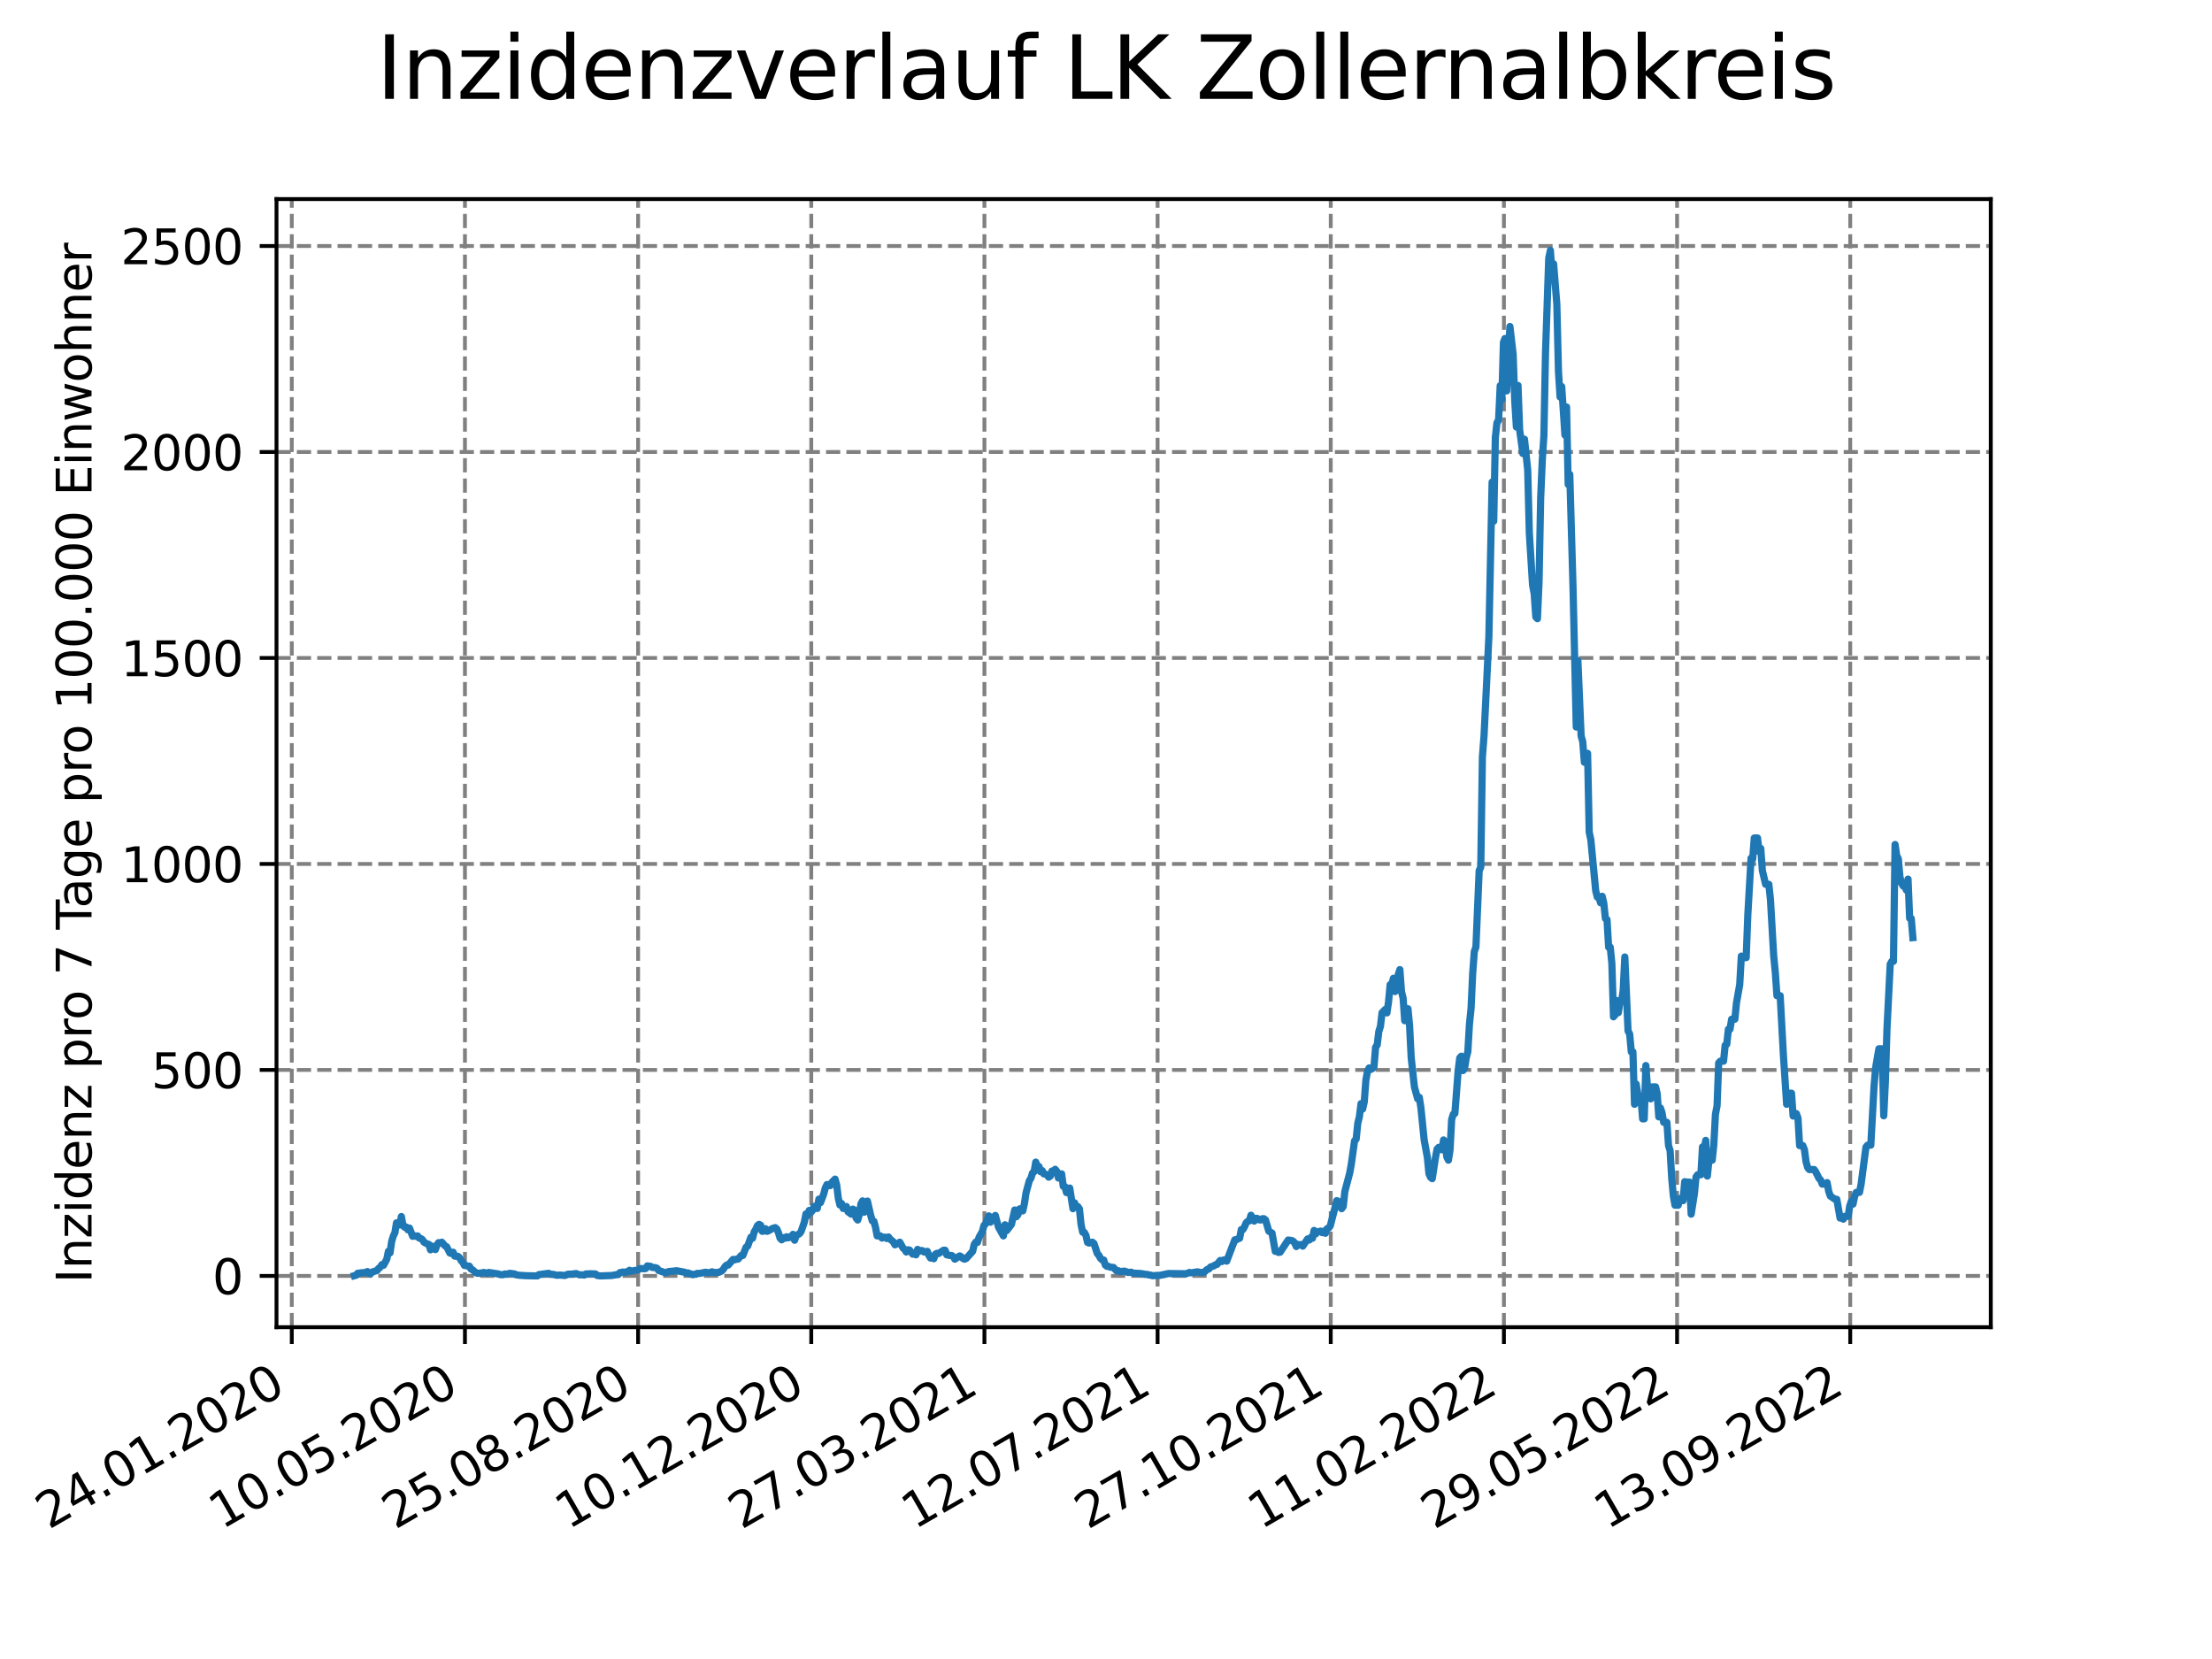 <?xml version="1.0" encoding="utf-8" standalone="no"?>
<!DOCTYPE svg PUBLIC "-//W3C//DTD SVG 1.1//EN"
  "http://www.w3.org/Graphics/SVG/1.1/DTD/svg11.dtd">
<svg xmlns:xlink="http://www.w3.org/1999/xlink" width="460.8pt" height="345.6pt" viewBox="0 0 460.8 345.6" xmlns="http://www.w3.org/2000/svg" version="1.1">
 <defs>
  <style type="text/css">*{stroke-linejoin: round; stroke-linecap: butt}</style>
 </defs>
 <g id="figure_1">
  <g id="patch_1">
   <path d="M 0 345.6 
L 460.8 345.6 
L 460.8 0 
L 0 0 
z
" style="fill: #ffffff"/>
  </g>
  <g id="axes_1">
   <g id="patch_2">
    <path d="M 57.6 276.48 
L 414.72 276.48 
L 414.72 41.472 
L 57.6 41.472 
z
" style="fill: #ffffff"/>
   </g>
   <g id="matplotlib.axis_1">
    <g id="xtick_1">
     <g id="line2d_1">
      <path d="M 60.783 276.48 
L 60.783 41.472 
" clip-path="url(#p3f0495e684)" style="fill: none; stroke-dasharray: 2.96,1.28; stroke-dashoffset: 0; stroke: #808080; stroke-width: 0.8"/>
     </g>
     <g id="line2d_2">
      <defs>
       <path id="me826788be0" d="M 0 0 
L 0 3.5 
" style="stroke: #000000; stroke-width: 0.8"/>
      </defs>
      <g>
       <use xlink:href="#me826788be0" x="60.783" y="276.48" style="stroke: #000000; stroke-width: 0.8"/>
      </g>
     </g>
     <g id="text_1">
      <!-- 24.01.2020 -->
      <g transform="translate(10.158 318.689) rotate(-30) scale(0.1 -0.1)">
       <defs>
        <path id="DejaVuSans-32" d="M 1228 531 
L 3431 531 
L 3431 0 
L 469 0 
L 469 531 
Q 828 903 1448 1529 
Q 2069 2156 2228 2338 
Q 2531 2678 2651 2914 
Q 2772 3150 2772 3378 
Q 2772 3750 2511 3984 
Q 2250 4219 1831 4219 
Q 1534 4219 1204 4116 
Q 875 4013 500 3803 
L 500 4441 
Q 881 4594 1212 4672 
Q 1544 4750 1819 4750 
Q 2544 4750 2975 4387 
Q 3406 4025 3406 3419 
Q 3406 3131 3298 2873 
Q 3191 2616 2906 2266 
Q 2828 2175 2409 1742 
Q 1991 1309 1228 531 
z
" transform="scale(0.016)"/>
        <path id="DejaVuSans-34" d="M 2419 4116 
L 825 1625 
L 2419 1625 
L 2419 4116 
z
M 2253 4666 
L 3047 4666 
L 3047 1625 
L 3713 1625 
L 3713 1100 
L 3047 1100 
L 3047 0 
L 2419 0 
L 2419 1100 
L 313 1100 
L 313 1709 
L 2253 4666 
z
" transform="scale(0.016)"/>
        <path id="DejaVuSans-2e" d="M 684 794 
L 1344 794 
L 1344 0 
L 684 0 
L 684 794 
z
" transform="scale(0.016)"/>
        <path id="DejaVuSans-30" d="M 2034 4250 
Q 1547 4250 1301 3770 
Q 1056 3291 1056 2328 
Q 1056 1369 1301 889 
Q 1547 409 2034 409 
Q 2525 409 2770 889 
Q 3016 1369 3016 2328 
Q 3016 3291 2770 3770 
Q 2525 4250 2034 4250 
z
M 2034 4750 
Q 2819 4750 3233 4129 
Q 3647 3509 3647 2328 
Q 3647 1150 3233 529 
Q 2819 -91 2034 -91 
Q 1250 -91 836 529 
Q 422 1150 422 2328 
Q 422 3509 836 4129 
Q 1250 4750 2034 4750 
z
" transform="scale(0.016)"/>
        <path id="DejaVuSans-31" d="M 794 531 
L 1825 531 
L 1825 4091 
L 703 3866 
L 703 4441 
L 1819 4666 
L 2450 4666 
L 2450 531 
L 3481 531 
L 3481 0 
L 794 0 
L 794 531 
z
" transform="scale(0.016)"/>
       </defs>
       <use xlink:href="#DejaVuSans-32"/>
       <use xlink:href="#DejaVuSans-34" x="63.623"/>
       <use xlink:href="#DejaVuSans-2e" x="127.246"/>
       <use xlink:href="#DejaVuSans-30" x="159.033"/>
       <use xlink:href="#DejaVuSans-31" x="222.656"/>
       <use xlink:href="#DejaVuSans-2e" x="286.279"/>
       <use xlink:href="#DejaVuSans-32" x="318.066"/>
       <use xlink:href="#DejaVuSans-30" x="381.689"/>
       <use xlink:href="#DejaVuSans-32" x="445.312"/>
       <use xlink:href="#DejaVuSans-30" x="508.936"/>
      </g>
     </g>
    </g>
    <g id="xtick_2">
     <g id="line2d_3">
      <path d="M 96.856 276.48 
L 96.856 41.472 
" clip-path="url(#p3f0495e684)" style="fill: none; stroke-dasharray: 2.96,1.28; stroke-dashoffset: 0; stroke: #808080; stroke-width: 0.8"/>
     </g>
     <g id="line2d_4">
      <g>
       <use xlink:href="#me826788be0" x="96.856" y="276.48" style="stroke: #000000; stroke-width: 0.8"/>
      </g>
     </g>
     <g id="text_2">
      <!-- 10.05.2020 -->
      <g transform="translate(46.231 318.689) rotate(-30) scale(0.1 -0.1)">
       <defs>
        <path id="DejaVuSans-35" d="M 691 4666 
L 3169 4666 
L 3169 4134 
L 1269 4134 
L 1269 2991 
Q 1406 3038 1543 3061 
Q 1681 3084 1819 3084 
Q 2600 3084 3056 2656 
Q 3513 2228 3513 1497 
Q 3513 744 3044 326 
Q 2575 -91 1722 -91 
Q 1428 -91 1123 -41 
Q 819 9 494 109 
L 494 744 
Q 775 591 1075 516 
Q 1375 441 1709 441 
Q 2250 441 2565 725 
Q 2881 1009 2881 1497 
Q 2881 1984 2565 2268 
Q 2250 2553 1709 2553 
Q 1456 2553 1204 2497 
Q 953 2441 691 2322 
L 691 4666 
z
" transform="scale(0.016)"/>
       </defs>
       <use xlink:href="#DejaVuSans-31"/>
       <use xlink:href="#DejaVuSans-30" x="63.623"/>
       <use xlink:href="#DejaVuSans-2e" x="127.246"/>
       <use xlink:href="#DejaVuSans-30" x="159.033"/>
       <use xlink:href="#DejaVuSans-35" x="222.656"/>
       <use xlink:href="#DejaVuSans-2e" x="286.279"/>
       <use xlink:href="#DejaVuSans-32" x="318.066"/>
       <use xlink:href="#DejaVuSans-30" x="381.689"/>
       <use xlink:href="#DejaVuSans-32" x="445.312"/>
       <use xlink:href="#DejaVuSans-30" x="508.936"/>
      </g>
     </g>
    </g>
    <g id="xtick_3">
     <g id="line2d_5">
      <path d="M 132.929 276.48 
L 132.929 41.472 
" clip-path="url(#p3f0495e684)" style="fill: none; stroke-dasharray: 2.96,1.28; stroke-dashoffset: 0; stroke: #808080; stroke-width: 0.8"/>
     </g>
     <g id="line2d_6">
      <g>
       <use xlink:href="#me826788be0" x="132.929" y="276.48" style="stroke: #000000; stroke-width: 0.8"/>
      </g>
     </g>
     <g id="text_3">
      <!-- 25.08.2020 -->
      <g transform="translate(82.303 318.689) rotate(-30) scale(0.1 -0.1)">
       <defs>
        <path id="DejaVuSans-38" d="M 2034 2216 
Q 1584 2216 1326 1975 
Q 1069 1734 1069 1313 
Q 1069 891 1326 650 
Q 1584 409 2034 409 
Q 2484 409 2743 651 
Q 3003 894 3003 1313 
Q 3003 1734 2745 1975 
Q 2488 2216 2034 2216 
z
M 1403 2484 
Q 997 2584 770 2862 
Q 544 3141 544 3541 
Q 544 4100 942 4425 
Q 1341 4750 2034 4750 
Q 2731 4750 3128 4425 
Q 3525 4100 3525 3541 
Q 3525 3141 3298 2862 
Q 3072 2584 2669 2484 
Q 3125 2378 3379 2068 
Q 3634 1759 3634 1313 
Q 3634 634 3220 271 
Q 2806 -91 2034 -91 
Q 1263 -91 848 271 
Q 434 634 434 1313 
Q 434 1759 690 2068 
Q 947 2378 1403 2484 
z
M 1172 3481 
Q 1172 3119 1398 2916 
Q 1625 2713 2034 2713 
Q 2441 2713 2670 2916 
Q 2900 3119 2900 3481 
Q 2900 3844 2670 4047 
Q 2441 4250 2034 4250 
Q 1625 4250 1398 4047 
Q 1172 3844 1172 3481 
z
" transform="scale(0.016)"/>
       </defs>
       <use xlink:href="#DejaVuSans-32"/>
       <use xlink:href="#DejaVuSans-35" x="63.623"/>
       <use xlink:href="#DejaVuSans-2e" x="127.246"/>
       <use xlink:href="#DejaVuSans-30" x="159.033"/>
       <use xlink:href="#DejaVuSans-38" x="222.656"/>
       <use xlink:href="#DejaVuSans-2e" x="286.279"/>
       <use xlink:href="#DejaVuSans-32" x="318.066"/>
       <use xlink:href="#DejaVuSans-30" x="381.689"/>
       <use xlink:href="#DejaVuSans-32" x="445.312"/>
       <use xlink:href="#DejaVuSans-30" x="508.936"/>
      </g>
     </g>
    </g>
    <g id="xtick_4">
     <g id="line2d_7">
      <path d="M 169.001 276.48 
L 169.001 41.472 
" clip-path="url(#p3f0495e684)" style="fill: none; stroke-dasharray: 2.96,1.28; stroke-dashoffset: 0; stroke: #808080; stroke-width: 0.8"/>
     </g>
     <g id="line2d_8">
      <g>
       <use xlink:href="#me826788be0" x="169.001" y="276.48" style="stroke: #000000; stroke-width: 0.8"/>
      </g>
     </g>
     <g id="text_4">
      <!-- 10.12.2020 -->
      <g transform="translate(118.376 318.689) rotate(-30) scale(0.1 -0.1)">
       <use xlink:href="#DejaVuSans-31"/>
       <use xlink:href="#DejaVuSans-30" x="63.623"/>
       <use xlink:href="#DejaVuSans-2e" x="127.246"/>
       <use xlink:href="#DejaVuSans-31" x="159.033"/>
       <use xlink:href="#DejaVuSans-32" x="222.656"/>
       <use xlink:href="#DejaVuSans-2e" x="286.279"/>
       <use xlink:href="#DejaVuSans-32" x="318.066"/>
       <use xlink:href="#DejaVuSans-30" x="381.689"/>
       <use xlink:href="#DejaVuSans-32" x="445.312"/>
       <use xlink:href="#DejaVuSans-30" x="508.936"/>
      </g>
     </g>
    </g>
    <g id="xtick_5">
     <g id="line2d_9">
      <path d="M 205.074 276.48 
L 205.074 41.472 
" clip-path="url(#p3f0495e684)" style="fill: none; stroke-dasharray: 2.96,1.28; stroke-dashoffset: 0; stroke: #808080; stroke-width: 0.8"/>
     </g>
     <g id="line2d_10">
      <g>
       <use xlink:href="#me826788be0" x="205.074" y="276.48" style="stroke: #000000; stroke-width: 0.8"/>
      </g>
     </g>
     <g id="text_5">
      <!-- 27.03.2021 -->
      <g transform="translate(154.449 318.689) rotate(-30) scale(0.1 -0.1)">
       <defs>
        <path id="DejaVuSans-37" d="M 525 4666 
L 3525 4666 
L 3525 4397 
L 1831 0 
L 1172 0 
L 2766 4134 
L 525 4134 
L 525 4666 
z
" transform="scale(0.016)"/>
        <path id="DejaVuSans-33" d="M 2597 2516 
Q 3050 2419 3304 2112 
Q 3559 1806 3559 1356 
Q 3559 666 3084 287 
Q 2609 -91 1734 -91 
Q 1441 -91 1130 -33 
Q 819 25 488 141 
L 488 750 
Q 750 597 1062 519 
Q 1375 441 1716 441 
Q 2309 441 2620 675 
Q 2931 909 2931 1356 
Q 2931 1769 2642 2001 
Q 2353 2234 1838 2234 
L 1294 2234 
L 1294 2753 
L 1863 2753 
Q 2328 2753 2575 2939 
Q 2822 3125 2822 3475 
Q 2822 3834 2567 4026 
Q 2313 4219 1838 4219 
Q 1578 4219 1281 4162 
Q 984 4106 628 3988 
L 628 4550 
Q 988 4650 1302 4700 
Q 1616 4750 1894 4750 
Q 2613 4750 3031 4423 
Q 3450 4097 3450 3541 
Q 3450 3153 3228 2886 
Q 3006 2619 2597 2516 
z
" transform="scale(0.016)"/>
       </defs>
       <use xlink:href="#DejaVuSans-32"/>
       <use xlink:href="#DejaVuSans-37" x="63.623"/>
       <use xlink:href="#DejaVuSans-2e" x="127.246"/>
       <use xlink:href="#DejaVuSans-30" x="159.033"/>
       <use xlink:href="#DejaVuSans-33" x="222.656"/>
       <use xlink:href="#DejaVuSans-2e" x="286.279"/>
       <use xlink:href="#DejaVuSans-32" x="318.066"/>
       <use xlink:href="#DejaVuSans-30" x="381.689"/>
       <use xlink:href="#DejaVuSans-32" x="445.312"/>
       <use xlink:href="#DejaVuSans-31" x="508.936"/>
      </g>
     </g>
    </g>
    <g id="xtick_6">
     <g id="line2d_11">
      <path d="M 241.147 276.48 
L 241.147 41.472 
" clip-path="url(#p3f0495e684)" style="fill: none; stroke-dasharray: 2.96,1.28; stroke-dashoffset: 0; stroke: #808080; stroke-width: 0.8"/>
     </g>
     <g id="line2d_12">
      <g>
       <use xlink:href="#me826788be0" x="241.147" y="276.48" style="stroke: #000000; stroke-width: 0.8"/>
      </g>
     </g>
     <g id="text_6">
      <!-- 12.07.2021 -->
      <g transform="translate(190.521 318.689) rotate(-30) scale(0.1 -0.1)">
       <use xlink:href="#DejaVuSans-31"/>
       <use xlink:href="#DejaVuSans-32" x="63.623"/>
       <use xlink:href="#DejaVuSans-2e" x="127.246"/>
       <use xlink:href="#DejaVuSans-30" x="159.033"/>
       <use xlink:href="#DejaVuSans-37" x="222.656"/>
       <use xlink:href="#DejaVuSans-2e" x="286.279"/>
       <use xlink:href="#DejaVuSans-32" x="318.066"/>
       <use xlink:href="#DejaVuSans-30" x="381.689"/>
       <use xlink:href="#DejaVuSans-32" x="445.312"/>
       <use xlink:href="#DejaVuSans-31" x="508.936"/>
      </g>
     </g>
    </g>
    <g id="xtick_7">
     <g id="line2d_13">
      <path d="M 277.219 276.48 
L 277.219 41.472 
" clip-path="url(#p3f0495e684)" style="fill: none; stroke-dasharray: 2.96,1.28; stroke-dashoffset: 0; stroke: #808080; stroke-width: 0.8"/>
     </g>
     <g id="line2d_14">
      <g>
       <use xlink:href="#me826788be0" x="277.219" y="276.48" style="stroke: #000000; stroke-width: 0.8"/>
      </g>
     </g>
     <g id="text_7">
      <!-- 27.10.2021 -->
      <g transform="translate(226.594 318.689) rotate(-30) scale(0.1 -0.1)">
       <use xlink:href="#DejaVuSans-32"/>
       <use xlink:href="#DejaVuSans-37" x="63.623"/>
       <use xlink:href="#DejaVuSans-2e" x="127.246"/>
       <use xlink:href="#DejaVuSans-31" x="159.033"/>
       <use xlink:href="#DejaVuSans-30" x="222.656"/>
       <use xlink:href="#DejaVuSans-2e" x="286.279"/>
       <use xlink:href="#DejaVuSans-32" x="318.066"/>
       <use xlink:href="#DejaVuSans-30" x="381.689"/>
       <use xlink:href="#DejaVuSans-32" x="445.312"/>
       <use xlink:href="#DejaVuSans-31" x="508.936"/>
      </g>
     </g>
    </g>
    <g id="xtick_8">
     <g id="line2d_15">
      <path d="M 313.292 276.48 
L 313.292 41.472 
" clip-path="url(#p3f0495e684)" style="fill: none; stroke-dasharray: 2.96,1.28; stroke-dashoffset: 0; stroke: #808080; stroke-width: 0.8"/>
     </g>
     <g id="line2d_16">
      <g>
       <use xlink:href="#me826788be0" x="313.292" y="276.48" style="stroke: #000000; stroke-width: 0.8"/>
      </g>
     </g>
     <g id="text_8">
      <!-- 11.02.2022 -->
      <g transform="translate(262.667 318.689) rotate(-30) scale(0.1 -0.1)">
       <use xlink:href="#DejaVuSans-31"/>
       <use xlink:href="#DejaVuSans-31" x="63.623"/>
       <use xlink:href="#DejaVuSans-2e" x="127.246"/>
       <use xlink:href="#DejaVuSans-30" x="159.033"/>
       <use xlink:href="#DejaVuSans-32" x="222.656"/>
       <use xlink:href="#DejaVuSans-2e" x="286.279"/>
       <use xlink:href="#DejaVuSans-32" x="318.066"/>
       <use xlink:href="#DejaVuSans-30" x="381.689"/>
       <use xlink:href="#DejaVuSans-32" x="445.312"/>
       <use xlink:href="#DejaVuSans-32" x="508.936"/>
      </g>
     </g>
    </g>
    <g id="xtick_9">
     <g id="line2d_17">
      <path d="M 349.365 276.48 
L 349.365 41.472 
" clip-path="url(#p3f0495e684)" style="fill: none; stroke-dasharray: 2.96,1.28; stroke-dashoffset: 0; stroke: #808080; stroke-width: 0.8"/>
     </g>
     <g id="line2d_18">
      <g>
       <use xlink:href="#me826788be0" x="349.365" y="276.48" style="stroke: #000000; stroke-width: 0.8"/>
      </g>
     </g>
     <g id="text_9">
      <!-- 29.05.2022 -->
      <g transform="translate(298.74 318.689) rotate(-30) scale(0.1 -0.1)">
       <defs>
        <path id="DejaVuSans-39" d="M 703 97 
L 703 672 
Q 941 559 1184 500 
Q 1428 441 1663 441 
Q 2288 441 2617 861 
Q 2947 1281 2994 2138 
Q 2813 1869 2534 1725 
Q 2256 1581 1919 1581 
Q 1219 1581 811 2004 
Q 403 2428 403 3163 
Q 403 3881 828 4315 
Q 1253 4750 1959 4750 
Q 2769 4750 3195 4129 
Q 3622 3509 3622 2328 
Q 3622 1225 3098 567 
Q 2575 -91 1691 -91 
Q 1453 -91 1209 -44 
Q 966 3 703 97 
z
M 1959 2075 
Q 2384 2075 2632 2365 
Q 2881 2656 2881 3163 
Q 2881 3666 2632 3958 
Q 2384 4250 1959 4250 
Q 1534 4250 1286 3958 
Q 1038 3666 1038 3163 
Q 1038 2656 1286 2365 
Q 1534 2075 1959 2075 
z
" transform="scale(0.016)"/>
       </defs>
       <use xlink:href="#DejaVuSans-32"/>
       <use xlink:href="#DejaVuSans-39" x="63.623"/>
       <use xlink:href="#DejaVuSans-2e" x="127.246"/>
       <use xlink:href="#DejaVuSans-30" x="159.033"/>
       <use xlink:href="#DejaVuSans-35" x="222.656"/>
       <use xlink:href="#DejaVuSans-2e" x="286.279"/>
       <use xlink:href="#DejaVuSans-32" x="318.066"/>
       <use xlink:href="#DejaVuSans-30" x="381.689"/>
       <use xlink:href="#DejaVuSans-32" x="445.312"/>
       <use xlink:href="#DejaVuSans-32" x="508.936"/>
      </g>
     </g>
    </g>
    <g id="xtick_10">
     <g id="line2d_19">
      <path d="M 385.438 276.48 
L 385.438 41.472 
" clip-path="url(#p3f0495e684)" style="fill: none; stroke-dasharray: 2.96,1.28; stroke-dashoffset: 0; stroke: #808080; stroke-width: 0.8"/>
     </g>
     <g id="line2d_20">
      <g>
       <use xlink:href="#me826788be0" x="385.438" y="276.48" style="stroke: #000000; stroke-width: 0.8"/>
      </g>
     </g>
     <g id="text_10">
      <!-- 13.09.2022 -->
      <g transform="translate(334.812 318.689) rotate(-30) scale(0.1 -0.1)">
       <use xlink:href="#DejaVuSans-31"/>
       <use xlink:href="#DejaVuSans-33" x="63.623"/>
       <use xlink:href="#DejaVuSans-2e" x="127.246"/>
       <use xlink:href="#DejaVuSans-30" x="159.033"/>
       <use xlink:href="#DejaVuSans-39" x="222.656"/>
       <use xlink:href="#DejaVuSans-2e" x="286.279"/>
       <use xlink:href="#DejaVuSans-32" x="318.066"/>
       <use xlink:href="#DejaVuSans-30" x="381.689"/>
       <use xlink:href="#DejaVuSans-32" x="445.312"/>
       <use xlink:href="#DejaVuSans-32" x="508.936"/>
      </g>
     </g>
    </g>
   </g>
   <g id="matplotlib.axis_2">
    <g id="ytick_1">
     <g id="line2d_21">
      <path d="M 57.6 265.798 
L 414.72 265.798 
" clip-path="url(#p3f0495e684)" style="fill: none; stroke-dasharray: 2.96,1.28; stroke-dashoffset: 0; stroke: #808080; stroke-width: 0.8"/>
     </g>
     <g id="line2d_22">
      <defs>
       <path id="mdcf1688af7" d="M 0 0 
L -3.5 0 
" style="stroke: #000000; stroke-width: 0.8"/>
      </defs>
      <g>
       <use xlink:href="#mdcf1688af7" x="57.6" y="265.798" style="stroke: #000000; stroke-width: 0.8"/>
      </g>
     </g>
     <g id="text_11">
      <!-- 0 -->
      <g transform="translate(44.237 269.597) scale(0.1 -0.1)">
       <use xlink:href="#DejaVuSans-30"/>
      </g>
     </g>
    </g>
    <g id="ytick_2">
     <g id="line2d_23">
      <path d="M 57.6 222.887 
L 414.72 222.887 
" clip-path="url(#p3f0495e684)" style="fill: none; stroke-dasharray: 2.96,1.28; stroke-dashoffset: 0; stroke: #808080; stroke-width: 0.8"/>
     </g>
     <g id="line2d_24">
      <g>
       <use xlink:href="#mdcf1688af7" x="57.6" y="222.887" style="stroke: #000000; stroke-width: 0.8"/>
      </g>
     </g>
     <g id="text_12">
      <!-- 500 -->
      <g transform="translate(31.512 226.686) scale(0.1 -0.1)">
       <use xlink:href="#DejaVuSans-35"/>
       <use xlink:href="#DejaVuSans-30" x="63.623"/>
       <use xlink:href="#DejaVuSans-30" x="127.246"/>
      </g>
     </g>
    </g>
    <g id="ytick_3">
     <g id="line2d_25">
      <path d="M 57.6 179.976 
L 414.72 179.976 
" clip-path="url(#p3f0495e684)" style="fill: none; stroke-dasharray: 2.96,1.28; stroke-dashoffset: 0; stroke: #808080; stroke-width: 0.8"/>
     </g>
     <g id="line2d_26">
      <g>
       <use xlink:href="#mdcf1688af7" x="57.6" y="179.976" style="stroke: #000000; stroke-width: 0.8"/>
      </g>
     </g>
     <g id="text_13">
      <!-- 1000 -->
      <g transform="translate(25.15 183.776) scale(0.1 -0.1)">
       <use xlink:href="#DejaVuSans-31"/>
       <use xlink:href="#DejaVuSans-30" x="63.623"/>
       <use xlink:href="#DejaVuSans-30" x="127.246"/>
       <use xlink:href="#DejaVuSans-30" x="190.869"/>
      </g>
     </g>
    </g>
    <g id="ytick_4">
     <g id="line2d_27">
      <path d="M 57.6 137.066 
L 414.72 137.066 
" clip-path="url(#p3f0495e684)" style="fill: none; stroke-dasharray: 2.96,1.28; stroke-dashoffset: 0; stroke: #808080; stroke-width: 0.8"/>
     </g>
     <g id="line2d_28">
      <g>
       <use xlink:href="#mdcf1688af7" x="57.6" y="137.066" style="stroke: #000000; stroke-width: 0.8"/>
      </g>
     </g>
     <g id="text_14">
      <!-- 1500 -->
      <g transform="translate(25.15 140.865) scale(0.1 -0.1)">
       <use xlink:href="#DejaVuSans-31"/>
       <use xlink:href="#DejaVuSans-35" x="63.623"/>
       <use xlink:href="#DejaVuSans-30" x="127.246"/>
       <use xlink:href="#DejaVuSans-30" x="190.869"/>
      </g>
     </g>
    </g>
    <g id="ytick_5">
     <g id="line2d_29">
      <path d="M 57.6 94.155 
L 414.72 94.155 
" clip-path="url(#p3f0495e684)" style="fill: none; stroke-dasharray: 2.96,1.28; stroke-dashoffset: 0; stroke: #808080; stroke-width: 0.8"/>
     </g>
     <g id="line2d_30">
      <g>
       <use xlink:href="#mdcf1688af7" x="57.6" y="94.155" style="stroke: #000000; stroke-width: 0.8"/>
      </g>
     </g>
     <g id="text_15">
      <!-- 2000 -->
      <g transform="translate(25.15 97.954) scale(0.1 -0.1)">
       <use xlink:href="#DejaVuSans-32"/>
       <use xlink:href="#DejaVuSans-30" x="63.623"/>
       <use xlink:href="#DejaVuSans-30" x="127.246"/>
       <use xlink:href="#DejaVuSans-30" x="190.869"/>
      </g>
     </g>
    </g>
    <g id="ytick_6">
     <g id="line2d_31">
      <path d="M 57.6 51.244 
L 414.72 51.244 
" clip-path="url(#p3f0495e684)" style="fill: none; stroke-dasharray: 2.96,1.28; stroke-dashoffset: 0; stroke: #808080; stroke-width: 0.8"/>
     </g>
     <g id="line2d_32">
      <g>
       <use xlink:href="#mdcf1688af7" x="57.6" y="51.244" style="stroke: #000000; stroke-width: 0.8"/>
      </g>
     </g>
     <g id="text_16">
      <!-- 2500 -->
      <g transform="translate(25.15 55.044) scale(0.1 -0.1)">
       <use xlink:href="#DejaVuSans-32"/>
       <use xlink:href="#DejaVuSans-35" x="63.623"/>
       <use xlink:href="#DejaVuSans-30" x="127.246"/>
       <use xlink:href="#DejaVuSans-30" x="190.869"/>
      </g>
     </g>
    </g>
    <g id="text_17">
     <!-- Inzidenz pro 7 Tage pro 100.000 Einwohner -->
     <g transform="translate(19.07 267.301) rotate(-90) scale(0.1 -0.1)">
      <defs>
       <path id="DejaVuSans-49" d="M 628 4666 
L 1259 4666 
L 1259 0 
L 628 0 
L 628 4666 
z
" transform="scale(0.016)"/>
       <path id="DejaVuSans-6e" d="M 3513 2113 
L 3513 0 
L 2938 0 
L 2938 2094 
Q 2938 2591 2744 2837 
Q 2550 3084 2163 3084 
Q 1697 3084 1428 2787 
Q 1159 2491 1159 1978 
L 1159 0 
L 581 0 
L 581 3500 
L 1159 3500 
L 1159 2956 
Q 1366 3272 1645 3428 
Q 1925 3584 2291 3584 
Q 2894 3584 3203 3211 
Q 3513 2838 3513 2113 
z
" transform="scale(0.016)"/>
       <path id="DejaVuSans-7a" d="M 353 3500 
L 3084 3500 
L 3084 2975 
L 922 459 
L 3084 459 
L 3084 0 
L 275 0 
L 275 525 
L 2438 3041 
L 353 3041 
L 353 3500 
z
" transform="scale(0.016)"/>
       <path id="DejaVuSans-69" d="M 603 3500 
L 1178 3500 
L 1178 0 
L 603 0 
L 603 3500 
z
M 603 4863 
L 1178 4863 
L 1178 4134 
L 603 4134 
L 603 4863 
z
" transform="scale(0.016)"/>
       <path id="DejaVuSans-64" d="M 2906 2969 
L 2906 4863 
L 3481 4863 
L 3481 0 
L 2906 0 
L 2906 525 
Q 2725 213 2448 61 
Q 2172 -91 1784 -91 
Q 1150 -91 751 415 
Q 353 922 353 1747 
Q 353 2572 751 3078 
Q 1150 3584 1784 3584 
Q 2172 3584 2448 3432 
Q 2725 3281 2906 2969 
z
M 947 1747 
Q 947 1113 1208 752 
Q 1469 391 1925 391 
Q 2381 391 2643 752 
Q 2906 1113 2906 1747 
Q 2906 2381 2643 2742 
Q 2381 3103 1925 3103 
Q 1469 3103 1208 2742 
Q 947 2381 947 1747 
z
" transform="scale(0.016)"/>
       <path id="DejaVuSans-65" d="M 3597 1894 
L 3597 1613 
L 953 1613 
Q 991 1019 1311 708 
Q 1631 397 2203 397 
Q 2534 397 2845 478 
Q 3156 559 3463 722 
L 3463 178 
Q 3153 47 2828 -22 
Q 2503 -91 2169 -91 
Q 1331 -91 842 396 
Q 353 884 353 1716 
Q 353 2575 817 3079 
Q 1281 3584 2069 3584 
Q 2775 3584 3186 3129 
Q 3597 2675 3597 1894 
z
M 3022 2063 
Q 3016 2534 2758 2815 
Q 2500 3097 2075 3097 
Q 1594 3097 1305 2825 
Q 1016 2553 972 2059 
L 3022 2063 
z
" transform="scale(0.016)"/>
       <path id="DejaVuSans-20" transform="scale(0.016)"/>
       <path id="DejaVuSans-70" d="M 1159 525 
L 1159 -1331 
L 581 -1331 
L 581 3500 
L 1159 3500 
L 1159 2969 
Q 1341 3281 1617 3432 
Q 1894 3584 2278 3584 
Q 2916 3584 3314 3078 
Q 3713 2572 3713 1747 
Q 3713 922 3314 415 
Q 2916 -91 2278 -91 
Q 1894 -91 1617 61 
Q 1341 213 1159 525 
z
M 3116 1747 
Q 3116 2381 2855 2742 
Q 2594 3103 2138 3103 
Q 1681 3103 1420 2742 
Q 1159 2381 1159 1747 
Q 1159 1113 1420 752 
Q 1681 391 2138 391 
Q 2594 391 2855 752 
Q 3116 1113 3116 1747 
z
" transform="scale(0.016)"/>
       <path id="DejaVuSans-72" d="M 2631 2963 
Q 2534 3019 2420 3045 
Q 2306 3072 2169 3072 
Q 1681 3072 1420 2755 
Q 1159 2438 1159 1844 
L 1159 0 
L 581 0 
L 581 3500 
L 1159 3500 
L 1159 2956 
Q 1341 3275 1631 3429 
Q 1922 3584 2338 3584 
Q 2397 3584 2469 3576 
Q 2541 3569 2628 3553 
L 2631 2963 
z
" transform="scale(0.016)"/>
       <path id="DejaVuSans-6f" d="M 1959 3097 
Q 1497 3097 1228 2736 
Q 959 2375 959 1747 
Q 959 1119 1226 758 
Q 1494 397 1959 397 
Q 2419 397 2687 759 
Q 2956 1122 2956 1747 
Q 2956 2369 2687 2733 
Q 2419 3097 1959 3097 
z
M 1959 3584 
Q 2709 3584 3137 3096 
Q 3566 2609 3566 1747 
Q 3566 888 3137 398 
Q 2709 -91 1959 -91 
Q 1206 -91 779 398 
Q 353 888 353 1747 
Q 353 2609 779 3096 
Q 1206 3584 1959 3584 
z
" transform="scale(0.016)"/>
       <path id="DejaVuSans-54" d="M -19 4666 
L 3928 4666 
L 3928 4134 
L 2272 4134 
L 2272 0 
L 1638 0 
L 1638 4134 
L -19 4134 
L -19 4666 
z
" transform="scale(0.016)"/>
       <path id="DejaVuSans-61" d="M 2194 1759 
Q 1497 1759 1228 1600 
Q 959 1441 959 1056 
Q 959 750 1161 570 
Q 1363 391 1709 391 
Q 2188 391 2477 730 
Q 2766 1069 2766 1631 
L 2766 1759 
L 2194 1759 
z
M 3341 1997 
L 3341 0 
L 2766 0 
L 2766 531 
Q 2569 213 2275 61 
Q 1981 -91 1556 -91 
Q 1019 -91 701 211 
Q 384 513 384 1019 
Q 384 1609 779 1909 
Q 1175 2209 1959 2209 
L 2766 2209 
L 2766 2266 
Q 2766 2663 2505 2880 
Q 2244 3097 1772 3097 
Q 1472 3097 1187 3025 
Q 903 2953 641 2809 
L 641 3341 
Q 956 3463 1253 3523 
Q 1550 3584 1831 3584 
Q 2591 3584 2966 3190 
Q 3341 2797 3341 1997 
z
" transform="scale(0.016)"/>
       <path id="DejaVuSans-67" d="M 2906 1791 
Q 2906 2416 2648 2759 
Q 2391 3103 1925 3103 
Q 1463 3103 1205 2759 
Q 947 2416 947 1791 
Q 947 1169 1205 825 
Q 1463 481 1925 481 
Q 2391 481 2648 825 
Q 2906 1169 2906 1791 
z
M 3481 434 
Q 3481 -459 3084 -895 
Q 2688 -1331 1869 -1331 
Q 1566 -1331 1297 -1286 
Q 1028 -1241 775 -1147 
L 775 -588 
Q 1028 -725 1275 -790 
Q 1522 -856 1778 -856 
Q 2344 -856 2625 -561 
Q 2906 -266 2906 331 
L 2906 616 
Q 2728 306 2450 153 
Q 2172 0 1784 0 
Q 1141 0 747 490 
Q 353 981 353 1791 
Q 353 2603 747 3093 
Q 1141 3584 1784 3584 
Q 2172 3584 2450 3431 
Q 2728 3278 2906 2969 
L 2906 3500 
L 3481 3500 
L 3481 434 
z
" transform="scale(0.016)"/>
       <path id="DejaVuSans-45" d="M 628 4666 
L 3578 4666 
L 3578 4134 
L 1259 4134 
L 1259 2753 
L 3481 2753 
L 3481 2222 
L 1259 2222 
L 1259 531 
L 3634 531 
L 3634 0 
L 628 0 
L 628 4666 
z
" transform="scale(0.016)"/>
       <path id="DejaVuSans-77" d="M 269 3500 
L 844 3500 
L 1563 769 
L 2278 3500 
L 2956 3500 
L 3675 769 
L 4391 3500 
L 4966 3500 
L 4050 0 
L 3372 0 
L 2619 2869 
L 1863 0 
L 1184 0 
L 269 3500 
z
" transform="scale(0.016)"/>
       <path id="DejaVuSans-68" d="M 3513 2113 
L 3513 0 
L 2938 0 
L 2938 2094 
Q 2938 2591 2744 2837 
Q 2550 3084 2163 3084 
Q 1697 3084 1428 2787 
Q 1159 2491 1159 1978 
L 1159 0 
L 581 0 
L 581 4863 
L 1159 4863 
L 1159 2956 
Q 1366 3272 1645 3428 
Q 1925 3584 2291 3584 
Q 2894 3584 3203 3211 
Q 3513 2838 3513 2113 
z
" transform="scale(0.016)"/>
      </defs>
      <use xlink:href="#DejaVuSans-49"/>
      <use xlink:href="#DejaVuSans-6e" x="29.492"/>
      <use xlink:href="#DejaVuSans-7a" x="92.871"/>
      <use xlink:href="#DejaVuSans-69" x="145.361"/>
      <use xlink:href="#DejaVuSans-64" x="173.145"/>
      <use xlink:href="#DejaVuSans-65" x="236.621"/>
      <use xlink:href="#DejaVuSans-6e" x="298.145"/>
      <use xlink:href="#DejaVuSans-7a" x="361.523"/>
      <use xlink:href="#DejaVuSans-20" x="414.014"/>
      <use xlink:href="#DejaVuSans-70" x="445.801"/>
      <use xlink:href="#DejaVuSans-72" x="509.277"/>
      <use xlink:href="#DejaVuSans-6f" x="548.141"/>
      <use xlink:href="#DejaVuSans-20" x="609.322"/>
      <use xlink:href="#DejaVuSans-37" x="641.109"/>
      <use xlink:href="#DejaVuSans-20" x="704.732"/>
      <use xlink:href="#DejaVuSans-54" x="736.52"/>
      <use xlink:href="#DejaVuSans-61" x="781.104"/>
      <use xlink:href="#DejaVuSans-67" x="842.383"/>
      <use xlink:href="#DejaVuSans-65" x="905.859"/>
      <use xlink:href="#DejaVuSans-20" x="967.383"/>
      <use xlink:href="#DejaVuSans-70" x="999.17"/>
      <use xlink:href="#DejaVuSans-72" x="1062.646"/>
      <use xlink:href="#DejaVuSans-6f" x="1101.51"/>
      <use xlink:href="#DejaVuSans-20" x="1162.691"/>
      <use xlink:href="#DejaVuSans-31" x="1194.479"/>
      <use xlink:href="#DejaVuSans-30" x="1258.102"/>
      <use xlink:href="#DejaVuSans-30" x="1321.725"/>
      <use xlink:href="#DejaVuSans-2e" x="1385.348"/>
      <use xlink:href="#DejaVuSans-30" x="1417.135"/>
      <use xlink:href="#DejaVuSans-30" x="1480.758"/>
      <use xlink:href="#DejaVuSans-30" x="1544.381"/>
      <use xlink:href="#DejaVuSans-20" x="1608.004"/>
      <use xlink:href="#DejaVuSans-45" x="1639.791"/>
      <use xlink:href="#DejaVuSans-69" x="1702.975"/>
      <use xlink:href="#DejaVuSans-6e" x="1730.758"/>
      <use xlink:href="#DejaVuSans-77" x="1794.137"/>
      <use xlink:href="#DejaVuSans-6f" x="1875.924"/>
      <use xlink:href="#DejaVuSans-68" x="1937.105"/>
      <use xlink:href="#DejaVuSans-6e" x="2000.484"/>
      <use xlink:href="#DejaVuSans-65" x="2063.863"/>
      <use xlink:href="#DejaVuSans-72" x="2125.387"/>
     </g>
    </g>
   </g>
   <g id="line2d_33">
    <path d="M 73.833 265.752 
L 74.17 265.662 
L 74.507 265.254 
L 75.181 265.163 
L 76.193 265.073 
L 76.53 264.891 
L 76.867 265.254 
L 77.204 265.345 
L 77.541 264.982 
L 78.553 264.665 
L 78.89 264.212 
L 79.227 263.985 
L 79.564 263.441 
L 79.901 263.577 
L 80.575 262.308 
L 80.912 260.677 
L 81.25 260.994 
L 81.587 258.637 
L 81.924 257.504 
L 82.261 256.824 
L 82.598 254.739 
L 82.935 255.102 
L 83.272 255.193 
L 83.609 253.425 
L 83.947 255.238 
L 84.284 255.646 
L 84.621 255.601 
L 84.958 256.19 
L 85.295 255.827 
L 85.969 257.549 
L 86.306 257.413 
L 86.644 257.549 
L 86.981 257.459 
L 87.318 257.912 
L 87.655 258.003 
L 87.992 258.229 
L 88.329 258.773 
L 89.004 259.136 
L 89.341 259.226 
L 89.678 260.359 
L 90.015 259.589 
L 90.352 259.815 
L 90.689 260.314 
L 91.026 259.362 
L 91.363 258.864 
L 91.701 258.954 
L 92.038 258.773 
L 92.712 259.544 
L 93.049 259.725 
L 93.723 261.039 
L 94.06 261.13 
L 94.398 260.858 
L 94.735 261.674 
L 95.409 261.719 
L 95.746 262.036 
L 96.083 262.625 
L 96.42 262.988 
L 96.757 263.622 
L 97.095 263.622 
L 97.432 263.758 
L 97.769 263.758 
L 98.106 264.348 
L 98.443 264.529 
L 99.117 265.118 
L 99.454 265.254 
L 100.129 265.209 
L 100.803 265.073 
L 101.477 265.254 
L 101.814 265.073 
L 103.837 265.39 
L 104.174 265.526 
L 104.849 265.526 
L 105.186 265.39 
L 105.523 265.435 
L 106.197 265.254 
L 107.208 265.39 
L 107.546 265.571 
L 108.22 265.662 
L 109.568 265.752 
L 111.928 265.798 
L 112.265 265.526 
L 114.288 265.254 
L 114.625 265.435 
L 115.3 265.481 
L 115.974 265.662 
L 116.648 265.617 
L 117.659 265.707 
L 118.334 265.435 
L 119.008 265.435 
L 119.682 265.345 
L 120.019 265.299 
L 120.694 265.571 
L 121.368 265.571 
L 121.705 265.617 
L 122.042 265.39 
L 123.053 265.345 
L 124.065 265.39 
L 124.402 265.707 
L 125.076 265.798 
L 127.436 265.707 
L 128.448 265.526 
L 128.785 265.526 
L 129.122 265.118 
L 129.796 264.982 
L 130.133 265.073 
L 130.47 264.937 
L 130.807 264.937 
L 131.145 264.619 
L 131.482 264.801 
L 132.83 264.574 
L 133.167 264.348 
L 133.504 264.257 
L 134.179 264.302 
L 134.516 264.257 
L 134.853 263.713 
L 135.527 263.804 
L 135.864 264.03 
L 136.539 264.076 
L 136.876 264.212 
L 137.213 264.665 
L 138.561 265.118 
L 138.898 265.073 
L 139.236 264.891 
L 140.247 264.801 
L 140.921 264.71 
L 142.607 265.027 
L 142.944 265.209 
L 143.281 265.163 
L 144.293 265.526 
L 144.967 265.39 
L 145.304 265.254 
L 145.641 265.299 
L 146.99 265.027 
L 147.664 265.163 
L 148.338 264.937 
L 148.675 265.073 
L 149.349 265.073 
L 149.687 265.073 
L 150.361 264.755 
L 150.698 264.393 
L 151.035 263.849 
L 151.372 263.532 
L 151.709 263.532 
L 152.721 262.353 
L 153.058 262.444 
L 153.395 262.308 
L 153.732 262.308 
L 154.406 261.538 
L 154.744 261.538 
L 155.418 259.815 
L 155.755 259.589 
L 156.429 257.731 
L 156.766 257.957 
L 157.103 256.643 
L 157.441 256.099 
L 157.778 255.329 
L 158.115 255.057 
L 158.452 255.238 
L 158.789 256.507 
L 159.126 256.462 
L 159.463 255.963 
L 159.8 256.507 
L 160.138 256.371 
L 160.812 255.963 
L 161.486 255.737 
L 161.823 256.008 
L 162.16 256.779 
L 162.497 257.912 
L 162.835 258.275 
L 163.172 257.821 
L 163.509 257.957 
L 163.846 257.64 
L 164.183 257.867 
L 164.52 257.64 
L 164.857 257.776 
L 165.194 257.141 
L 165.532 258.365 
L 165.869 257.368 
L 166.543 257.006 
L 166.88 256.552 
L 167.554 254.604 
L 167.892 252.881 
L 168.229 253.244 
L 168.566 252.156 
L 168.903 252.564 
L 169.24 252.201 
L 169.577 251.295 
L 170.251 251.748 
L 170.589 249.799 
L 170.926 250.525 
L 171.6 248.712 
L 171.937 247.443 
L 172.274 246.763 
L 172.611 246.944 
L 172.948 246.99 
L 173.286 246.31 
L 173.96 245.63 
L 174.297 246.854 
L 174.634 249.618 
L 174.971 251.023 
L 175.308 250.706 
L 175.645 251.748 
L 176.32 251.34 
L 176.657 252.428 
L 177.331 252.927 
L 177.668 251.884 
L 178.005 252.066 
L 178.342 253.742 
L 178.68 254.15 
L 179.017 253.017 
L 179.354 250.751 
L 179.691 250.162 
L 180.028 252.519 
L 180.702 250.207 
L 181.377 253.153 
L 181.714 254.332 
L 182.051 254.422 
L 182.388 255.691 
L 182.725 257.459 
L 183.399 257.459 
L 183.737 257.912 
L 184.074 257.731 
L 184.411 257.731 
L 184.748 258.003 
L 185.085 257.685 
L 185.422 258.139 
L 186.096 258.682 
L 186.434 259.317 
L 187.108 259 
L 187.445 258.773 
L 188.119 259.997 
L 188.456 260.269 
L 188.793 260.812 
L 189.131 260.359 
L 189.468 260.405 
L 190.142 261.266 
L 190.479 261.175 
L 190.816 261.402 
L 191.153 260.269 
L 191.491 260.677 
L 191.828 260.495 
L 192.165 260.541 
L 192.502 260.812 
L 192.839 260.812 
L 193.176 260.677 
L 193.513 261.538 
L 193.85 262.081 
L 194.188 261.991 
L 194.525 262.217 
L 194.862 261.266 
L 195.199 261.084 
L 195.536 261.13 
L 196.547 260.45 
L 196.885 260.45 
L 197.222 261.402 
L 197.896 261.538 
L 198.233 261.538 
L 198.57 261.764 
L 198.907 262.308 
L 199.919 261.628 
L 200.256 261.81 
L 200.593 262.172 
L 200.93 262.308 
L 201.267 262.172 
L 202.616 260.677 
L 202.953 259.226 
L 203.29 258.728 
L 203.627 258.818 
L 203.964 257.731 
L 204.639 256.552 
L 204.976 255.283 
L 205.313 254.966 
L 205.987 253.289 
L 206.324 254.604 
L 206.661 253.742 
L 206.998 254.196 
L 207.336 253.199 
L 208.01 255.646 
L 209.021 257.459 
L 209.358 255.147 
L 209.695 256.371 
L 210.37 255.51 
L 210.707 255.057 
L 211.381 252.066 
L 211.718 253.47 
L 212.055 253.063 
L 212.392 251.839 
L 212.73 251.794 
L 213.067 252.247 
L 213.404 250.751 
L 213.741 248.485 
L 214.415 245.993 
L 214.752 245.449 
L 215.089 244.361 
L 215.427 244.089 
L 215.764 242.095 
L 216.101 242.956 
L 216.438 243.001 
L 216.775 244.089 
L 217.112 243.862 
L 217.449 244.542 
L 217.787 244.588 
L 218.124 244.769 
L 218.461 245.222 
L 218.798 244.995 
L 219.135 243.953 
L 219.472 244.134 
L 219.809 243.59 
L 220.146 243.998 
L 220.484 245.403 
L 220.821 244.542 
L 221.158 244.542 
L 221.495 247.126 
L 221.832 247.171 
L 222.169 248.44 
L 222.506 247.715 
L 222.843 247.488 
L 223.518 251.794 
L 223.855 250.57 
L 224.192 251.476 
L 224.529 251.34 
L 224.866 251.839 
L 225.203 255.102 
L 225.54 256.688 
L 225.878 256.734 
L 226.215 257.323 
L 226.552 258.818 
L 226.889 258.954 
L 227.563 258.773 
L 227.9 259.045 
L 228.575 261.13 
L 228.912 261.492 
L 229.249 262.127 
L 229.586 262.444 
L 229.923 262.489 
L 230.26 263.532 
L 230.597 263.804 
L 230.935 263.804 
L 231.272 263.985 
L 231.946 264.03 
L 232.62 264.755 
L 232.957 264.71 
L 233.294 264.891 
L 234.306 264.801 
L 234.98 265.073 
L 235.654 265.027 
L 235.991 265.209 
L 237.677 265.299 
L 238.688 265.481 
L 239.026 265.481 
L 239.363 265.617 
L 239.7 265.617 
L 240.037 265.752 
L 241.723 265.662 
L 243.408 265.299 
L 247.117 265.345 
L 247.791 265.073 
L 248.128 265.163 
L 249.477 264.937 
L 250.151 265.118 
L 250.825 265.027 
L 251.499 264.438 
L 251.836 264.348 
L 252.174 263.94 
L 252.848 263.713 
L 253.185 263.486 
L 253.522 263.396 
L 254.196 262.58 
L 254.533 262.807 
L 254.871 262.489 
L 255.208 262.444 
L 255.545 262.716 
L 257.231 258.275 
L 257.568 258.275 
L 257.905 258.048 
L 258.242 257.957 
L 258.579 256.144 
L 258.916 256.144 
L 259.253 255.555 
L 259.59 254.739 
L 259.928 254.422 
L 260.265 254.332 
L 260.602 253.153 
L 260.939 253.924 
L 261.276 254.377 
L 261.613 253.788 
L 261.95 253.833 
L 262.287 254.105 
L 262.625 254.15 
L 262.962 253.878 
L 263.299 253.878 
L 263.636 254.15 
L 264.31 256.462 
L 264.984 256.87 
L 265.659 260.677 
L 265.996 260.722 
L 266.333 260.903 
L 266.67 260.858 
L 268.356 258.32 
L 269.03 258.41 
L 269.367 258.546 
L 269.704 258.909 
L 270.041 259.679 
L 270.379 259.226 
L 270.716 259.362 
L 271.053 259.272 
L 271.39 259.589 
L 272.401 258.093 
L 272.738 258.32 
L 273.076 257.776 
L 273.413 257.957 
L 273.75 256.326 
L 274.087 257.051 
L 274.424 256.643 
L 275.098 256.462 
L 275.435 256.779 
L 275.773 256.462 
L 276.11 256.915 
L 276.447 255.963 
L 276.784 255.827 
L 277.121 255.374 
L 278.47 250.117 
L 278.807 250.253 
L 279.144 250.887 
L 279.481 251.794 
L 279.818 251.34 
L 280.155 248.213 
L 281.167 244.361 
L 281.504 242.503 
L 282.178 237.653 
L 282.515 237.291 
L 282.852 233.982 
L 283.189 232.623 
L 283.527 229.904 
L 283.864 231.037 
L 284.201 229.541 
L 284.538 225.009 
L 284.875 223.151 
L 285.212 222.471 
L 285.549 222.788 
L 285.886 222.607 
L 286.224 222.29 
L 286.561 218.165 
L 286.898 217.667 
L 287.235 214.857 
L 287.572 213.815 
L 287.909 210.959 
L 288.583 210.279 
L 288.921 211.005 
L 289.258 208.693 
L 289.595 205.113 
L 289.932 205.113 
L 290.269 203.799 
L 290.606 206.563 
L 290.943 206.065 
L 291.28 203.028 
L 291.618 201.986 
L 291.955 206.563 
L 292.292 207.923 
L 292.629 212.636 
L 292.966 210.098 
L 293.303 210.144 
L 293.64 213.633 
L 293.978 220.341 
L 294.652 226.459 
L 295.326 228.906 
L 295.663 228.589 
L 296 230.765 
L 296.675 237.427 
L 297.349 241.143 
L 297.686 244.542 
L 298.023 245.267 
L 298.36 245.539 
L 299.034 241.143 
L 299.372 239.376 
L 299.709 239.013 
L 300.046 239.104 
L 300.383 239.512 
L 300.72 237.472 
L 301.057 237.925 
L 301.394 241.007 
L 301.731 241.687 
L 302.069 239.557 
L 302.406 233.212 
L 302.743 232.124 
L 303.08 231.943 
L 303.754 223.105 
L 304.091 220.386 
L 304.428 220.024 
L 304.766 223.015 
L 305.103 222.516 
L 305.44 220.386 
L 305.777 219.072 
L 306.114 213.316 
L 306.451 210.053 
L 306.788 202.756 
L 307.126 198.224 
L 307.463 197.272 
L 308.137 181.365 
L 308.474 180.639 
L 308.811 157.662 
L 309.148 153.356 
L 310.16 132.644 
L 310.834 100.421 
L 311.171 108.579 
L 311.508 91.13 
L 311.845 88.048 
L 312.182 87.55 
L 312.52 80.344 
L 312.857 83.244 
L 313.194 71.28 
L 313.531 70.509 
L 313.868 81.432 
L 314.542 68.017 
L 315.217 73.818 
L 315.554 83.607 
L 315.891 88.955 
L 316.228 80.299 
L 316.565 89.499 
L 317.239 94.484 
L 317.576 91.493 
L 318.251 97.928 
L 318.588 111.026 
L 319.262 121.903 
L 319.599 123.671 
L 319.936 128.52 
L 320.274 128.883 
L 320.611 121.178 
L 320.948 103.82 
L 321.285 95.889 
L 321.622 90.768 
L 321.959 73.455 
L 322.633 53.786 
L 322.971 52.154 
L 323.308 56.868 
L 323.645 54.964 
L 324.319 63.394 
L 324.656 77.353 
L 324.993 82.701 
L 325.33 80.525 
L 326.005 90.632 
L 326.342 84.785 
L 326.679 100.92 
L 327.016 98.835 
L 327.69 122.402 
L 328.365 151.453 
L 328.702 137.63 
L 329.376 153.311 
L 329.713 154.489 
L 330.05 158.795 
L 330.387 156.937 
L 330.724 156.937 
L 331.062 173.343 
L 331.399 174.929 
L 332.41 185.534 
L 332.747 186.894 
L 333.084 186.894 
L 333.422 188.072 
L 333.759 186.713 
L 334.096 188.117 
L 334.433 191.335 
L 334.77 191.562 
L 335.107 197.318 
L 335.444 197.318 
L 335.781 200.717 
L 336.119 211.82 
L 336.456 211.413 
L 336.793 208.421 
L 337.13 210.959 
L 337.467 208.648 
L 337.804 208.648 
L 338.141 206.291 
L 338.478 199.357 
L 339.153 214.766 
L 339.49 215.401 
L 339.827 219.117 
L 340.164 219.117 
L 340.501 230.039 
L 340.838 225.825 
L 341.175 227.819 
L 341.513 228.952 
L 341.85 228.952 
L 342.187 233.076 
L 342.524 233.076 
L 342.861 221.972 
L 343.198 226.459 
L 343.535 227.955 
L 343.872 228.906 
L 344.21 226.414 
L 344.884 226.414 
L 345.221 227.819 
L 345.558 232.668 
L 345.895 230.81 
L 346.232 231.807 
L 346.57 233.801 
L 347.244 233.801 
L 347.581 238.605 
L 347.918 239.738 
L 348.255 245.539 
L 348.592 249.165 
L 348.929 251.068 
L 349.604 251.068 
L 349.941 249.664 
L 350.278 249.981 
L 350.615 250.117 
L 350.952 246.174 
L 351.626 246.264 
L 351.964 246.264 
L 352.301 252.927 
L 352.975 248.666 
L 353.312 245.177 
L 353.649 244.724 
L 354.323 244.724 
L 354.661 238.922 
L 354.998 239.466 
L 355.335 237.563 
L 355.672 244.995 
L 356.009 241.687 
L 356.683 241.687 
L 357.02 238.469 
L 357.358 232.124 
L 357.695 230.357 
L 358.032 221.428 
L 358.369 221.066 
L 359.043 221.066 
L 359.38 217.757 
L 359.718 217.531 
L 360.055 214.404 
L 360.392 214.404 
L 360.729 212.319 
L 361.403 212.319 
L 361.74 208.92 
L 362.415 205.113 
L 362.752 199.176 
L 363.089 199.493 
L 363.763 199.493 
L 364.1 190.655 
L 364.774 178.781 
L 365.112 178.963 
L 365.449 174.566 
L 366.123 174.566 
L 366.46 177.422 
L 366.797 176.742 
L 367.134 181.365 
L 367.809 184.22 
L 368.483 184.22 
L 368.82 187.438 
L 369.494 199.13 
L 369.831 202.575 
L 370.168 207.424 
L 370.843 207.424 
L 371.517 219.842 
L 372.191 230.039 
L 372.528 227.728 
L 373.203 227.728 
L 373.54 232.487 
L 373.877 232.441 
L 374.214 231.988 
L 374.551 232.895 
L 374.888 238.65 
L 375.563 238.65 
L 375.9 239.512 
L 376.237 242.05 
L 376.574 243.228 
L 376.911 243.636 
L 377.922 243.636 
L 378.26 244.134 
L 378.934 245.494 
L 379.271 245.811 
L 379.608 246.672 
L 380.282 246.672 
L 380.619 246.355 
L 380.957 248.213 
L 381.294 249.165 
L 382.305 249.845 
L 382.642 249.845 
L 383.317 253.742 
L 383.654 253.425 
L 383.991 253.969 
L 384.328 253.38 
L 385.002 253.38 
L 385.339 251.204 
L 385.676 250.207 
L 386.014 250.842 
L 386.351 249.256 
L 386.688 248.395 
L 387.362 248.395 
L 387.699 246.718 
L 388.711 238.968 
L 389.048 238.56 
L 389.722 238.56 
L 390.396 226.323 
L 390.733 222.38 
L 391.408 218.483 
L 392.082 218.483 
L 392.419 232.441 
L 392.756 225.326 
L 393.093 214.313 
L 393.767 200.853 
L 394.105 200.264 
L 394.442 200.264 
L 394.779 175.926 
L 395.116 178.237 
L 395.453 178.872 
L 395.79 182.679 
L 396.127 183.993 
L 396.465 184.582 
L 396.802 184.582 
L 397.139 185.444 
L 397.476 183.132 
L 397.813 191.29 
L 398.15 191.335 
L 398.487 195.324 
L 398.487 195.324 
" clip-path="url(#p3f0495e684)" style="fill: none; stroke: #1f77b4; stroke-width: 1.5; stroke-linecap: square"/>
   </g>
   <g id="patch_3">
    <path d="M 57.6 276.48 
L 57.6 41.472 
" style="fill: none; stroke: #000000; stroke-width: 0.8; stroke-linejoin: miter; stroke-linecap: square"/>
   </g>
   <g id="patch_4">
    <path d="M 414.72 276.48 
L 414.72 41.472 
" style="fill: none; stroke: #000000; stroke-width: 0.8; stroke-linejoin: miter; stroke-linecap: square"/>
   </g>
   <g id="patch_5">
    <path d="M 57.6 276.48 
L 414.72 276.48 
" style="fill: none; stroke: #000000; stroke-width: 0.8; stroke-linejoin: miter; stroke-linecap: square"/>
   </g>
   <g id="patch_6">
    <path d="M 57.6 41.472 
L 414.72 41.472 
" style="fill: none; stroke: #000000; stroke-width: 0.8; stroke-linejoin: miter; stroke-linecap: square"/>
   </g>
  </g>
  <g id="text_18">
   <!-- Inzidenzverlauf LK Zollernalbkreis -->
   <g transform="translate(78.428 20.589) scale(0.18 -0.18)">
    <defs>
     <path id="DejaVuSans-76" d="M 191 3500 
L 800 3500 
L 1894 563 
L 2988 3500 
L 3597 3500 
L 2284 0 
L 1503 0 
L 191 3500 
z
" transform="scale(0.016)"/>
     <path id="DejaVuSans-6c" d="M 603 4863 
L 1178 4863 
L 1178 0 
L 603 0 
L 603 4863 
z
" transform="scale(0.016)"/>
     <path id="DejaVuSans-75" d="M 544 1381 
L 544 3500 
L 1119 3500 
L 1119 1403 
Q 1119 906 1312 657 
Q 1506 409 1894 409 
Q 2359 409 2629 706 
Q 2900 1003 2900 1516 
L 2900 3500 
L 3475 3500 
L 3475 0 
L 2900 0 
L 2900 538 
Q 2691 219 2414 64 
Q 2138 -91 1772 -91 
Q 1169 -91 856 284 
Q 544 659 544 1381 
z
M 1991 3584 
L 1991 3584 
z
" transform="scale(0.016)"/>
     <path id="DejaVuSans-66" d="M 2375 4863 
L 2375 4384 
L 1825 4384 
Q 1516 4384 1395 4259 
Q 1275 4134 1275 3809 
L 1275 3500 
L 2222 3500 
L 2222 3053 
L 1275 3053 
L 1275 0 
L 697 0 
L 697 3053 
L 147 3053 
L 147 3500 
L 697 3500 
L 697 3744 
Q 697 4328 969 4595 
Q 1241 4863 1831 4863 
L 2375 4863 
z
" transform="scale(0.016)"/>
     <path id="DejaVuSans-4c" d="M 628 4666 
L 1259 4666 
L 1259 531 
L 3531 531 
L 3531 0 
L 628 0 
L 628 4666 
z
" transform="scale(0.016)"/>
     <path id="DejaVuSans-4b" d="M 628 4666 
L 1259 4666 
L 1259 2694 
L 3353 4666 
L 4166 4666 
L 1850 2491 
L 4331 0 
L 3500 0 
L 1259 2247 
L 1259 0 
L 628 0 
L 628 4666 
z
" transform="scale(0.016)"/>
     <path id="DejaVuSans-5a" d="M 359 4666 
L 4025 4666 
L 4025 4184 
L 1075 531 
L 4097 531 
L 4097 0 
L 288 0 
L 288 481 
L 3238 4134 
L 359 4134 
L 359 4666 
z
" transform="scale(0.016)"/>
     <path id="DejaVuSans-62" d="M 3116 1747 
Q 3116 2381 2855 2742 
Q 2594 3103 2138 3103 
Q 1681 3103 1420 2742 
Q 1159 2381 1159 1747 
Q 1159 1113 1420 752 
Q 1681 391 2138 391 
Q 2594 391 2855 752 
Q 3116 1113 3116 1747 
z
M 1159 2969 
Q 1341 3281 1617 3432 
Q 1894 3584 2278 3584 
Q 2916 3584 3314 3078 
Q 3713 2572 3713 1747 
Q 3713 922 3314 415 
Q 2916 -91 2278 -91 
Q 1894 -91 1617 61 
Q 1341 213 1159 525 
L 1159 0 
L 581 0 
L 581 4863 
L 1159 4863 
L 1159 2969 
z
" transform="scale(0.016)"/>
     <path id="DejaVuSans-6b" d="M 581 4863 
L 1159 4863 
L 1159 1991 
L 2875 3500 
L 3609 3500 
L 1753 1863 
L 3688 0 
L 2938 0 
L 1159 1709 
L 1159 0 
L 581 0 
L 581 4863 
z
" transform="scale(0.016)"/>
     <path id="DejaVuSans-73" d="M 2834 3397 
L 2834 2853 
Q 2591 2978 2328 3040 
Q 2066 3103 1784 3103 
Q 1356 3103 1142 2972 
Q 928 2841 928 2578 
Q 928 2378 1081 2264 
Q 1234 2150 1697 2047 
L 1894 2003 
Q 2506 1872 2764 1633 
Q 3022 1394 3022 966 
Q 3022 478 2636 193 
Q 2250 -91 1575 -91 
Q 1294 -91 989 -36 
Q 684 19 347 128 
L 347 722 
Q 666 556 975 473 
Q 1284 391 1588 391 
Q 1994 391 2212 530 
Q 2431 669 2431 922 
Q 2431 1156 2273 1281 
Q 2116 1406 1581 1522 
L 1381 1569 
Q 847 1681 609 1914 
Q 372 2147 372 2553 
Q 372 3047 722 3315 
Q 1072 3584 1716 3584 
Q 2034 3584 2315 3537 
Q 2597 3491 2834 3397 
z
" transform="scale(0.016)"/>
    </defs>
    <use xlink:href="#DejaVuSans-49"/>
    <use xlink:href="#DejaVuSans-6e" x="29.492"/>
    <use xlink:href="#DejaVuSans-7a" x="92.871"/>
    <use xlink:href="#DejaVuSans-69" x="145.361"/>
    <use xlink:href="#DejaVuSans-64" x="173.145"/>
    <use xlink:href="#DejaVuSans-65" x="236.621"/>
    <use xlink:href="#DejaVuSans-6e" x="298.145"/>
    <use xlink:href="#DejaVuSans-7a" x="361.523"/>
    <use xlink:href="#DejaVuSans-76" x="414.014"/>
    <use xlink:href="#DejaVuSans-65" x="473.193"/>
    <use xlink:href="#DejaVuSans-72" x="534.717"/>
    <use xlink:href="#DejaVuSans-6c" x="575.83"/>
    <use xlink:href="#DejaVuSans-61" x="603.613"/>
    <use xlink:href="#DejaVuSans-75" x="664.893"/>
    <use xlink:href="#DejaVuSans-66" x="728.271"/>
    <use xlink:href="#DejaVuSans-20" x="763.477"/>
    <use xlink:href="#DejaVuSans-4c" x="795.264"/>
    <use xlink:href="#DejaVuSans-4b" x="850.977"/>
    <use xlink:href="#DejaVuSans-20" x="916.553"/>
    <use xlink:href="#DejaVuSans-5a" x="948.34"/>
    <use xlink:href="#DejaVuSans-6f" x="1016.846"/>
    <use xlink:href="#DejaVuSans-6c" x="1078.027"/>
    <use xlink:href="#DejaVuSans-6c" x="1105.811"/>
    <use xlink:href="#DejaVuSans-65" x="1133.594"/>
    <use xlink:href="#DejaVuSans-72" x="1195.117"/>
    <use xlink:href="#DejaVuSans-6e" x="1234.48"/>
    <use xlink:href="#DejaVuSans-61" x="1297.859"/>
    <use xlink:href="#DejaVuSans-6c" x="1359.139"/>
    <use xlink:href="#DejaVuSans-62" x="1386.922"/>
    <use xlink:href="#DejaVuSans-6b" x="1450.398"/>
    <use xlink:href="#DejaVuSans-72" x="1508.309"/>
    <use xlink:href="#DejaVuSans-65" x="1547.172"/>
    <use xlink:href="#DejaVuSans-69" x="1608.695"/>
    <use xlink:href="#DejaVuSans-73" x="1636.479"/>
   </g>
  </g>
 </g>
 <defs>
  <clipPath id="p3f0495e684">
   <rect x="57.6" y="41.472" width="357.12" height="235.008"/>
  </clipPath>
 </defs>
</svg>
